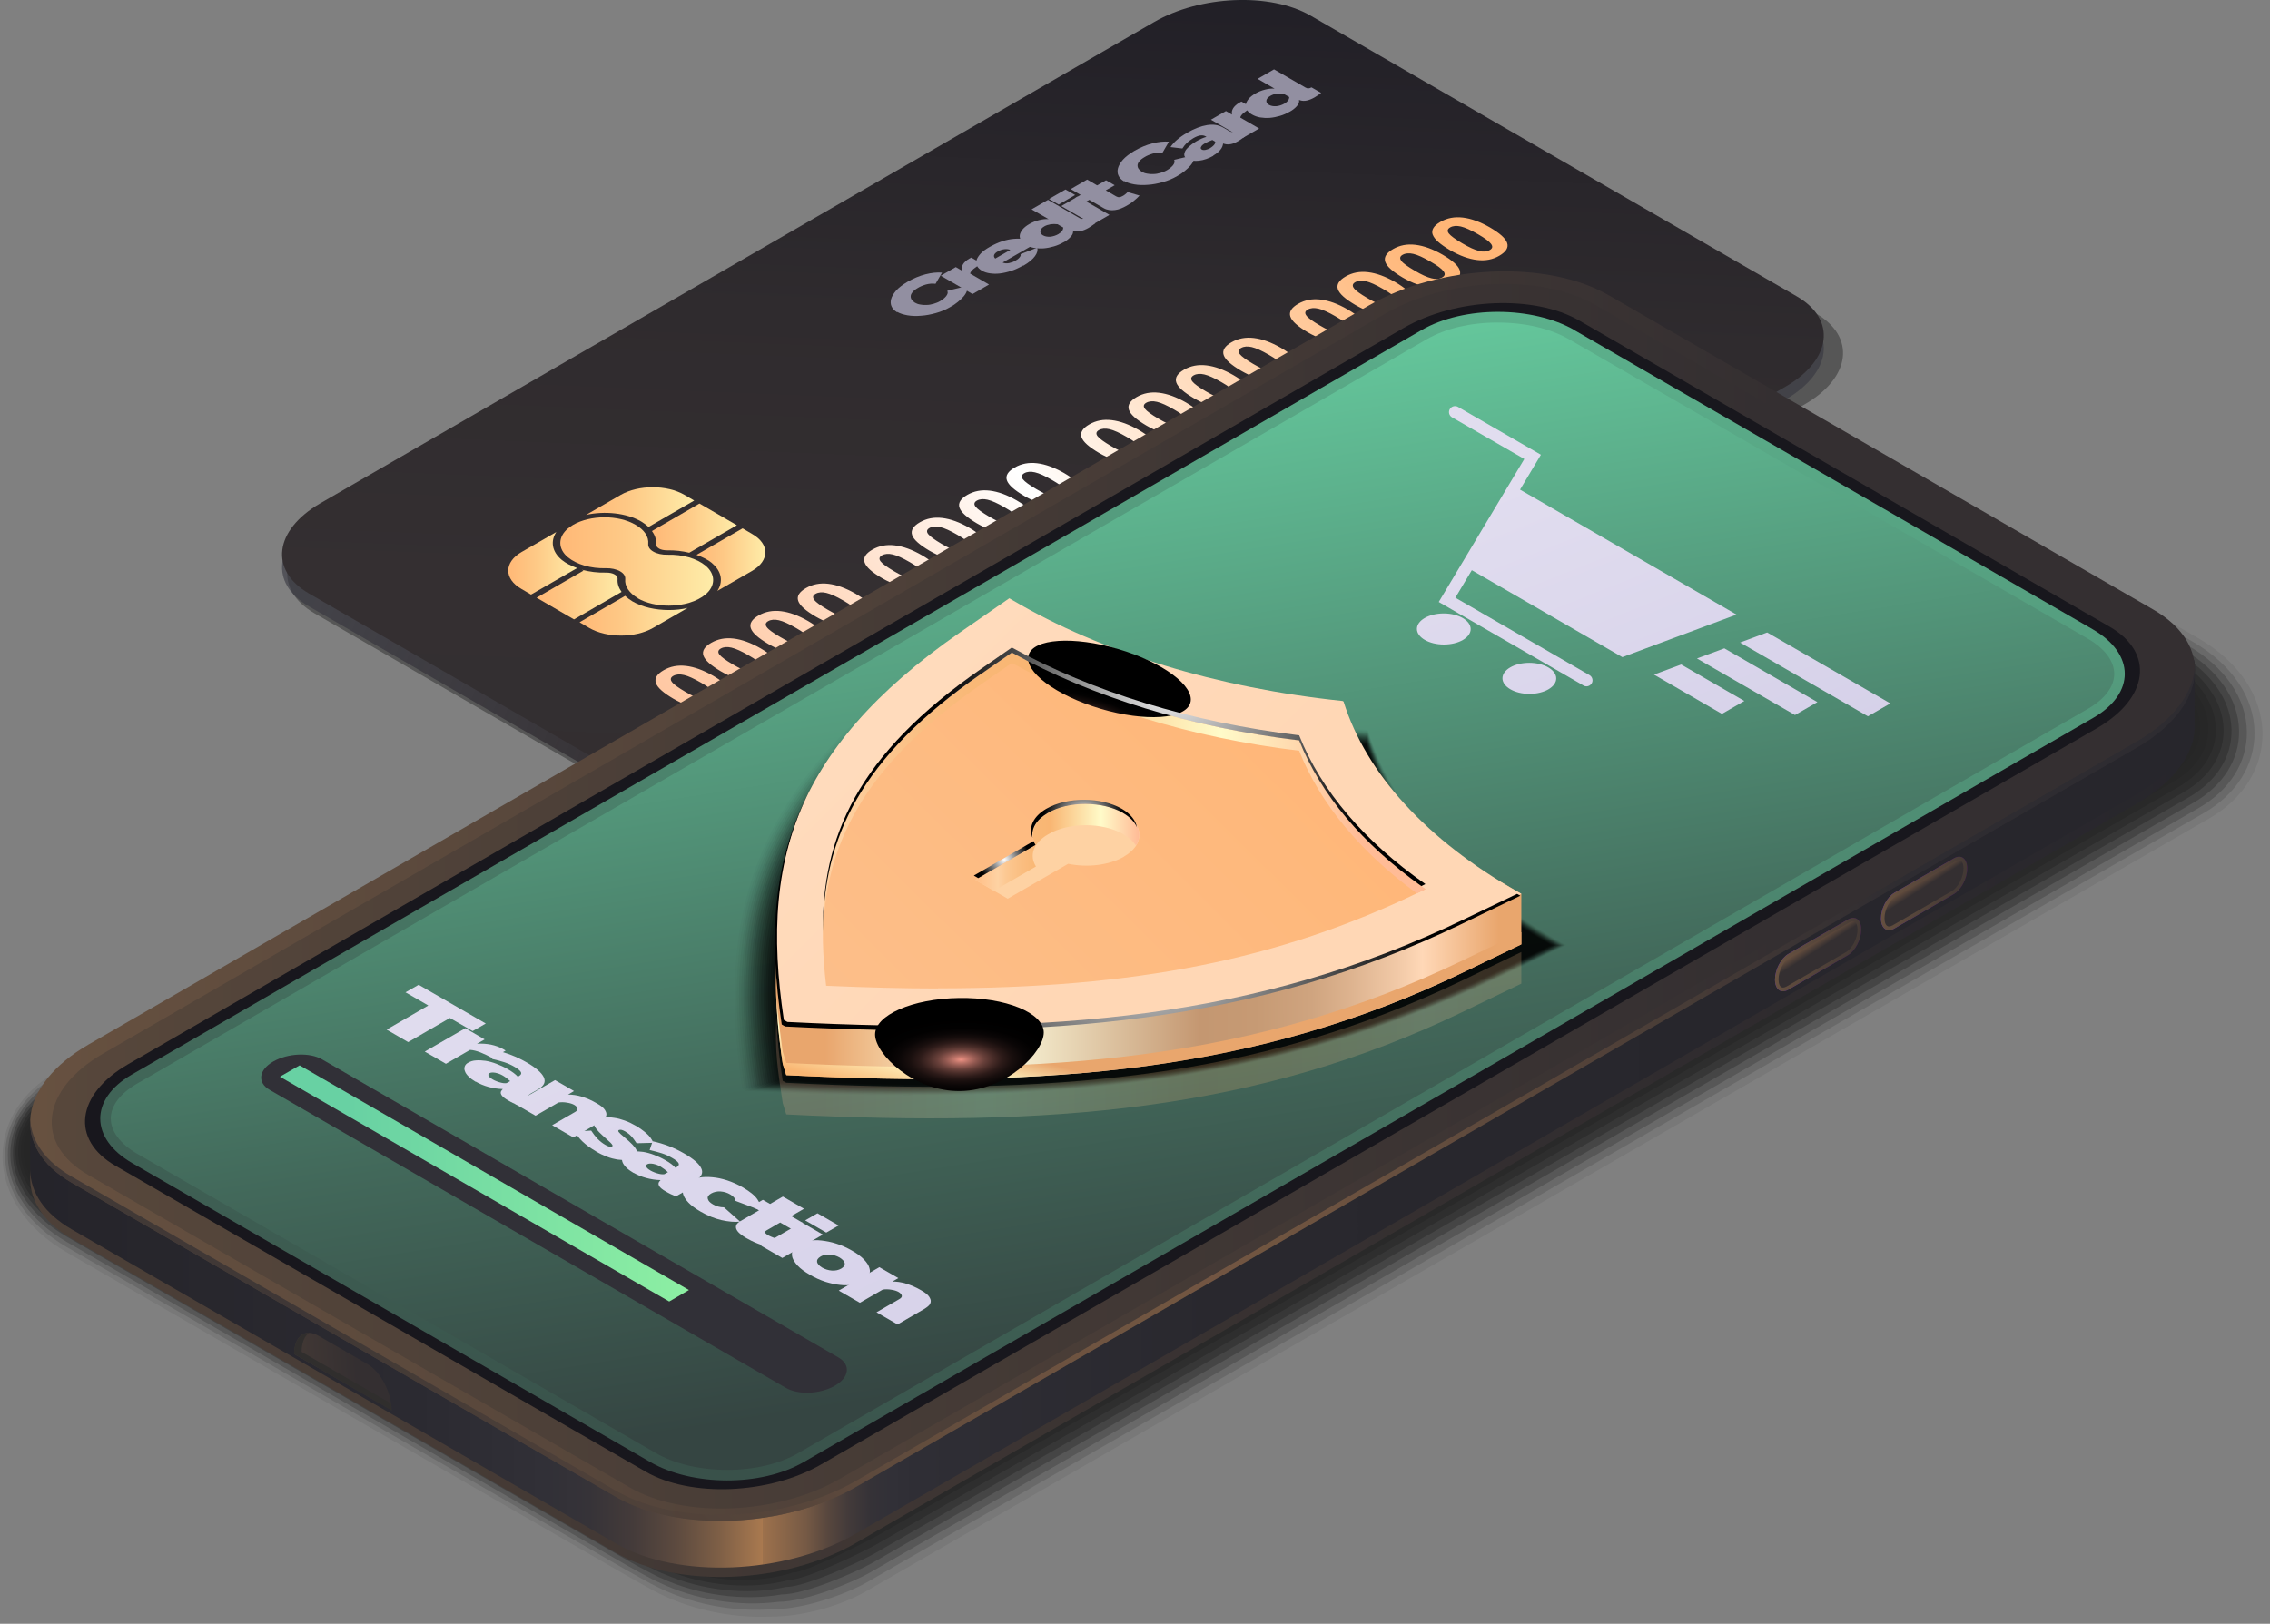 <?xml version="1.0" encoding="UTF-8"?><svg xmlns="http://www.w3.org/2000/svg" xmlns:xlink="http://www.w3.org/1999/xlink" viewBox="0 0 160 114.48"><rect x="0" y="0" width="160" height="114.48" fill="#808080" stroke="none"/><defs><style>.bm{fill:url(#bb);}.bn{opacity:.04;}.bo{fill:url(#j);}.bp{fill:url(#p);}.bq{fill:url(#ba);}.br{fill:url(#m);}.bs{fill:url(#aa);}.bt{opacity:.7;}.bu{fill:url(#al);}.bv{fill:url(#am);}.bw{fill:url(#ay);}.bw,.bx,.by,.bz,.ca,.cb{mix-blend-mode:multiply;}.cc{fill:url(#aq);}.cd{fill:url(#r);}.ce{fill:url(#h);}.cf{fill:url(#t);}.cg{opacity:.18;}.ch{fill:url(#i);}.ci{fill:url(#l);}.cj{opacity:.1;}.ck{fill:url(#bh);}.ck,.cl,.cm,.cn,.co{mix-blend-mode:color-dodge;}.cp{opacity:.45;}.cq{fill:url(#ah);}.cr{fill:url(#z);opacity:.6;}.cr,.cs{mix-blend-mode:screen;}.ct{fill:url(#at);}.cu{fill:url(#be);}.cv{fill:#928fa1;}.cw{fill:url(#af);}.cx{fill:url(#as);}.cy{fill:url(#ap);}.cz{isolation:isolate;}.da{fill:url(#s);}.db,.dc{opacity:.2;}.dd{opacity:.09;}.de{opacity:.91;}.df{fill:url(#q);}.dg{fill:url(#f);}.bx{fill:url(#bl);}.dh{opacity:0;}.di{fill:url(#g);}.dj{opacity:.36;}.by{fill:url(#bj);}.dk{opacity:.03;}.dl{fill:url(#au);}.dm{fill:url(#n);}.dn{opacity:.64;}.do{opacity:.19;}.dc{fill:url(#bc);}.dp{fill:url(#ad);}.bz{fill:url(#bf);}.dq{fill:url(#az);}.dr{fill:#18171d;}.ds{fill:url(#av);}.dt{opacity:.1;}.du{opacity:.15;}.dv{fill:url(#e);}.dw{opacity:.18;}.dx{opacity:0;}.dy{fill:url(#ai);}.dz{opacity:.16;}.ea{fill:url(#v);}.eb{fill:url(#ar);}.ec{fill:url(#aj);}.ed{fill:url(#y);}.ee{fill:url(#o);}.cl{fill:url(#bg);}.ef{opacity:.73;}.eg{opacity:.82;}.eh{opacity:.11;}.ei{fill:url(#x);}.ej{fill:#313037;}.ek{opacity:.33;}.el{opacity:.12;}.em{fill:url(#u);}.cs{fill:url(#bi);}.en{fill:url(#ae);}.eo{opacity:.06;}.ep{opacity:.08;}.eq{opacity:.17;}.er{fill:url(#ag);}.cn{fill:#302e2d;}.es{opacity:.27;}.co{fill:url(#bd);}.et{fill:url(#an);}.eu{opacity:.02;}.ca{fill:url(#bk);}.ev{fill:url(#w);}.ew{fill:url(#ao);}.ex{fill:url(#ax);}.ey{fill:url(#ab);}.ez{fill:url(#k);}.fa{opacity:.55;}.fb{opacity:.05;}.fc{opacity:.07;}.fd{opacity:.14;}.fe{fill:url(#aw);}.ff{opacity:.09;}.cb{fill:#fed2a3;}.fg{fill:url(#ac);}.fh{opacity:.13;}.fi{fill:url(#ak);}</style><radialGradient id="e" cx="69.63" cy="64.13" fx="69.63" fy="64.13" r="52.33" gradientTransform="matrix(1, 0, 0, 1, 0, 0)" gradientUnits="userSpaceOnUse"><stop offset="0" stop-color="#232228"/><stop offset=".43" stop-color="#342f31"/><stop offset="1" stop-color="#36353f" stop-opacity=".6"/></radialGradient><linearGradient id="f" x1="-2314.74" y1="447.69" x2="-2404.57" y2="379.79" gradientTransform="translate(2738.64 1090.8) rotate(30) skewX(-49.11)" gradientUnits="userSpaceOnUse"><stop offset="0" stop-color="#322e30"/><stop offset=".31" stop-color="#342f31"/><stop offset=".62" stop-color="#2f2b2e"/><stop offset=".96" stop-color="#222027"/><stop offset="1" stop-color="#201f26"/></linearGradient><linearGradient id="g" x1="-1551.42" y1="388.63" x2="-1569.4" y2="440.61" gradientTransform="translate(1842.19 573.44) rotate(30) skewX(-30)" gradientUnits="userSpaceOnUse"><stop offset=".06" stop-color="#ffb677"/><stop offset=".13" stop-color="#ffbd84"/><stop offset=".27" stop-color="#ffcfa6"/><stop offset=".46" stop-color="#ffeddd"/><stop offset=".56" stop-color="#fff"/><stop offset=".67" stop-color="#ffede1"/><stop offset=".81" stop-color="#ffd9bf"/><stop offset=".92" stop-color="#ffcdab"/><stop offset="1" stop-color="#ffc9a4"/></linearGradient><linearGradient id="h" x1="120.39" y1="39.58" x2="131.18" y2="39.58" gradientTransform="translate(-80.89)" gradientUnits="userSpaceOnUse"><stop offset=".04" stop-color="#ffba78"/><stop offset=".4" stop-color="#fec986"/><stop offset="1" stop-color="#feeca8"/></linearGradient><linearGradient id="i" x1="118.71" y1="41.92" x2="124.71" y2="41.92" xlink:href="#h"/><linearGradient id="j" x1="116.73" y1="39.72" x2="121.58" y2="39.72" xlink:href="#h"/><linearGradient id="k" x1="121.74" y1="43.42" x2="129.36" y2="43.42" xlink:href="#h"/><linearGradient id="l" x1="129.99" y1="39.45" x2="134.84" y2="39.45" xlink:href="#h"/><linearGradient id="m" x1="126.86" y1="37.24" x2="132.85" y2="37.24" xlink:href="#h"/><linearGradient id="n" x1="122.2" y1="35.75" x2="129.83" y2="35.75" xlink:href="#h"/><linearGradient id="o" x1="141.35" y1="55.34" x2="157.29" y2="66.6" gradientTransform="translate(-80.89)" gradientUnits="userSpaceOnUse"><stop offset=".02" stop-color="#f4e4ff"/><stop offset=".24" stop-color="#e8d3f5"/><stop offset=".59" stop-color="#d1b4e3"/><stop offset=".59" stop-color="#d0b3e2"/><stop offset=".83" stop-color="#c2a2d9"/><stop offset="1" stop-color="#be9cd6"/></linearGradient><linearGradient id="p" x1="142.51" y1="53.7" x2="158.45" y2="64.96" xlink:href="#o"/><linearGradient id="q" x1="143.8" y1="51.87" x2="159.74" y2="63.13" xlink:href="#o"/><linearGradient id="r" x1="144.83" y1="50.4" x2="160.78" y2="61.66" xlink:href="#o"/><linearGradient id="s" x1="146.24" y1="48.42" x2="162.18" y2="59.68" xlink:href="#o"/><linearGradient id="t" x1="147.66" y1="46.4" x2="163.6" y2="57.66" xlink:href="#o"/><linearGradient id="u" x1="149.26" y1="44.13" x2="165.2" y2="55.4" xlink:href="#o"/><linearGradient id="v" x1="150.9" y1="41.81" x2="166.84" y2="53.08" xlink:href="#o"/><linearGradient id="w" x1="6656.65" y1="67.13" x2="6809.24" y2="67.13" gradientTransform="translate(6811.36) rotate(-180) scale(1 -1)" gradientUnits="userSpaceOnUse"><stop offset="0" stop-color="#27262c"/><stop offset="1" stop-color="#4d4038"/></linearGradient><linearGradient id="x" x1="6676.71" y1="66.47" x2="6829.3" y2="66.47" gradientTransform="translate(6811.36) rotate(-180) scale(1 -1)" gradientUnits="userSpaceOnUse"><stop offset=".06" stop-color="#27262c"/><stop offset=".32" stop-color="#29282e"/><stop offset=".46" stop-color="#2f2e35"/><stop offset=".47" stop-color="#313037"/><stop offset=".48" stop-color="#353237"/><stop offset=".49" stop-color="#423a3a"/><stop offset=".5" stop-color="#58473e"/><stop offset=".51" stop-color="#765a45"/><stop offset=".53" stop-color="#9d714c"/><stop offset=".53" stop-color="#b27e51"/><stop offset=".53" stop-color="#a9794f"/><stop offset=".55" stop-color="#7e5f46"/><stop offset=".57" stop-color="#5c4a3f"/><stop offset=".59" stop-color="#443b3a"/><stop offset=".61" stop-color="#363338"/><stop offset=".63" stop-color="#313037"/><stop offset=".69" stop-color="#2b2a31"/><stop offset=".81" stop-color="#27262c"/><stop offset="1" stop-color="#201f26"/></linearGradient><linearGradient id="y" x1="6656.65" y1="63.18" x2="6809.24" y2="63.18" gradientTransform="translate(6811.36) rotate(-180) scale(1 -1)" gradientUnits="userSpaceOnUse"><stop offset=".19" stop-color="#342f31"/><stop offset="1" stop-color="#675140"/></linearGradient><radialGradient id="z" cx="78.42" cy="77.12" fx="78.42" fy="77.12" r="58" gradientTransform="matrix(1, 0, 0, 1, 0, 0)" gradientUnits="userSpaceOnUse"><stop offset="0" stop-color="#b27d51"/><stop offset="1" stop-color="#2a2a30"/></radialGradient><linearGradient id="aa" x1="6658.17" y1="63.18" x2="6807.71" y2="63.18" gradientTransform="translate(6811.36) rotate(-180) scale(1 -1)" gradientUnits="userSpaceOnUse"><stop offset=".19" stop-color="#342f31"/><stop offset="1" stop-color="#57473b"/></linearGradient><linearGradient id="ab" x1="69.2" y1="124.51" x2="89.34" y2="-9.47" gradientTransform="matrix(1, 0, 0, 1, 0, 0)" gradientUnits="userSpaceOnUse"><stop offset=".03" stop-color="#344441"/><stop offset=".3" stop-color="#416759"/><stop offset=".91" stop-color="#62c298"/><stop offset="1" stop-color="#68d1a3"/></linearGradient><linearGradient id="ac" x1="83.87" y1="97.6" x2="71.95" y2="22.39" gradientTransform="matrix(1, 0, 0, 1, 0, 0)" gradientUnits="userSpaceOnUse"><stop offset=".03" stop-color="#354542"/><stop offset=".31" stop-color="#42685a"/><stop offset=".91" stop-color="#63c399"/><stop offset="1" stop-color="#68d1a3"/></linearGradient><linearGradient id="ad" x1="8997.91" y1="-989.14" x2="9005.26" y2="-989.14" gradientTransform="translate(7436.43 -3010.08) rotate(150) scale(1 -1) skewX(49.11)" gradientUnits="userSpaceOnUse"><stop offset="0" stop-color="#3d065f"/><stop offset="1" stop-color="#5f27bd"/></linearGradient><linearGradient id="ae" x1="8997.91" y1="-989.14" x2="9005.26" y2="-989.14" gradientTransform="translate(7436.43 -3010.08) rotate(150) scale(1 -1) skewX(49.11)" gradientUnits="userSpaceOnUse"><stop offset="0" stop-color="#433935"/><stop offset="1" stop-color="#675140"/></linearGradient><linearGradient id="af" x1="9001.55" y1="-988.3" x2="9001.68" y2="-991.21" gradientTransform="translate(7436.43 -3010.08) rotate(150) scale(1 -1) skewX(49.11)" gradientUnits="userSpaceOnUse"><stop offset=".37" stop-color="#342f31"/><stop offset=".93" stop-color="#b17d51"/></linearGradient><linearGradient id="ag" x1="9006.53" y1="-989.14" x2="9013.89" y2="-989.14" xlink:href="#ad"/><linearGradient id="ah" x1="9006.53" y1="-989.14" x2="9013.89" y2="-989.14" xlink:href="#ae"/><linearGradient id="ai" x1="9010.17" y1="-988.25" x2="9010.3" y2="-991.16" xlink:href="#af"/><linearGradient id="aj" x1="6786.16" y1="96.65" x2="6798.8" y2="97.58" gradientTransform="translate(6811.36) rotate(-180) scale(1 -1)" gradientUnits="userSpaceOnUse"><stop offset="0" stop-color="#342f31"/><stop offset="1" stop-color="#5e4b3d"/></linearGradient><linearGradient id="ak" x1="64.82" y1="144.21" x2="28.18" y2="66.99" gradientTransform="matrix(1, 0, 0, 1, 0, 0)" gradientUnits="userSpaceOnUse"><stop offset=".17" stop-color="#d0cbe6"/><stop offset="1" stop-color="#e1ddef"/></linearGradient><linearGradient id="al" x1="65.83" y1="143.73" x2="29.19" y2="66.51" xlink:href="#ak"/><linearGradient id="am" x1="67.43" y1="142.97" x2="30.8" y2="65.75" xlink:href="#ak"/><linearGradient id="an" x1="69.76" y1="141.87" x2="33.12" y2="64.64" xlink:href="#ak"/><linearGradient id="ao" x1="72.06" y1="140.78" x2="35.42" y2="63.55" xlink:href="#ak"/><linearGradient id="ap" x1="74.02" y1="139.84" x2="37.39" y2="62.62" xlink:href="#ak"/><linearGradient id="aq" x1="76.52" y1="138.66" x2="39.88" y2="61.44" xlink:href="#ak"/><linearGradient id="ar" x1="78.78" y1="137.59" x2="42.14" y2="60.37" xlink:href="#ak"/><linearGradient id="as" x1="80.05" y1="136.99" x2="43.41" y2="59.76" xlink:href="#ak"/><linearGradient id="at" x1="81.09" y1="136.49" x2="44.45" y2="59.27" xlink:href="#ak"/><linearGradient id="au" x1="83.31" y1="135.44" x2="46.67" y2="58.22" xlink:href="#ak"/><linearGradient id="av" x1="127.36" y1="74.34" x2="110.77" y2="32.39" xlink:href="#ak"/><linearGradient id="aw" x1="19.73" y1="83.43" x2="48.56" y2="83.43" gradientTransform="matrix(1, 0, 0, 1, 0, 0)" gradientUnits="userSpaceOnUse"><stop offset=".17" stop-color="#68d1a3"/><stop offset="1" stop-color="#8defa3"/></linearGradient><linearGradient id="ax" x1="9907.76" y1="60.24" x2="9858.81" y2="60.24" gradientTransform="translate(9965.96) rotate(-180) scale(1 -1)" gradientUnits="userSpaceOnUse"><stop offset="0" stop-color="#e9a66d"/><stop offset=".23" stop-color="#ffffe2"/><stop offset=".54" stop-color="#c49771"/><stop offset=".62" stop-color="#c69a74"/><stop offset=".7" stop-color="#cfa47f"/><stop offset=".76" stop-color="#deb490"/><stop offset=".83" stop-color="#f3cba9"/><stop offset=".86" stop-color="#ffd8b7"/><stop offset=".97" stop-color="#e9a66d"/></linearGradient><linearGradient id="ay" x1="-2970.57" y1="76.22" x2="-2972.8" y2="84.99" gradientTransform="translate(3049.35)" gradientUnits="userSpaceOnUse"><stop offset="0" stop-color="#e9a66d"/><stop offset=".23" stop-color="#fffbc9"/><stop offset=".54" stop-color="#f9b673"/><stop offset=".64" stop-color="#f9b876"/><stop offset=".72" stop-color="#fabe81"/><stop offset=".81" stop-color="#fcc892"/><stop offset=".86" stop-color="#fed2a3"/><stop offset=".97" stop-color="#ffc28c"/></linearGradient><linearGradient id="az" x1="9935.68" y1="15.84" x2="9885.78" y2="66.05" gradientTransform="translate(9965.96) rotate(-180) scale(1 -1)" gradientUnits="userSpaceOnUse"><stop offset=".04" stop-color="#ffe3c9"/><stop offset=".81" stop-color="#ffd9b9"/><stop offset="1" stop-color="#ffd7b5"/></linearGradient><linearGradient id="ba" x1="8345.12" y1="67.05" x2="8344.88" y2="67.05" gradientTransform="translate(8452.12) rotate(-180) scale(1 -1)" gradientUnits="userSpaceOnUse"><stop offset="0" stop-color="#ffbb96"/><stop offset=".23" stop-color="#fffbc9"/><stop offset=".54" stop-color="#f9b673"/><stop offset=".64" stop-color="#f9b876"/><stop offset=".72" stop-color="#fabe81"/><stop offset=".81" stop-color="#fcc892"/><stop offset=".86" stop-color="#fed2a3"/><stop offset=".97" stop-color="#ffc28c"/></linearGradient><linearGradient id="bb" x1="8393.92" y1="72.98" x2="8344.96" y2="72.98" xlink:href="#ba"/><linearGradient id="bc" x1="9858.84" y1="70.38" x2="9858.82" y2="70.46" gradientTransform="translate(9965.96) rotate(-180) scale(1 -1)" gradientUnits="userSpaceOnUse"><stop offset="0" stop-color="#fee2a6"/><stop offset=".47" stop-color="#f8b996"/><stop offset=".63" stop-color="#f7aa90"/><stop offset=".63" stop-color="#f6a98f"/><stop offset=".69" stop-color="#f59d8a"/><stop offset=".77" stop-color="#f49687"/><stop offset="1" stop-color="#f49587"/></linearGradient><radialGradient id="bd" cx="9885.08" cy="64.24" fx="9885.08" fy="64.24" r="19.51" gradientTransform="translate(9965.96) rotate(-180) scale(1 -1)" gradientUnits="userSpaceOnUse"><stop offset="0" stop-color="#fff"/><stop offset="1" stop-color="#000"/></radialGradient><linearGradient id="be" x1="-2957.39" y1="47.43" x2="-3000.21" y2="90.52" gradientTransform="translate(3049.35)" gradientUnits="userSpaceOnUse"><stop offset="0" stop-color="#ffb677"/><stop offset="1" stop-color="#fbc393"/></linearGradient><linearGradient id="bf" x1="9870.09" y1="56.1" x2="9912.56" y2="56.1" gradientTransform="translate(9965.96) rotate(-180) scale(1 -1)" xlink:href="#ba"/><radialGradient id="bg" cx="10535.1" cy="-1127.11" fx="10535.1" fy="-1127.11" r="6.93" gradientTransform="translate(10608.56 395.41) rotate(179.17) scale(1 -.42)" gradientUnits="userSpaceOnUse"><stop offset="0" stop-color="#f49587"/><stop offset="0" stop-color="#ed9183"/><stop offset=".08" stop-color="#bc7368"/><stop offset=".16" stop-color="#8f574f"/><stop offset=".24" stop-color="#68403a"/><stop offset=".33" stop-color="#482c28"/><stop offset=".42" stop-color="#2d1b19"/><stop offset=".52" stop-color="#190f0e"/><stop offset=".64" stop-color="#0a0606"/><stop offset=".77" stop-color="#020101"/><stop offset="1" stop-color="#000"/></radialGradient><radialGradient id="bh" cx="11480.71" cy="2822.68" fx="11480.71" fy="2822.68" r="5.95" gradientTransform="translate(11382.89 2302.53) rotate(-163.54) scale(1 -.37)" gradientUnits="userSpaceOnUse"><stop offset="0" stop-color="#f49587"/><stop offset=".12" stop-color="#bc7368"/><stop offset=".24" stop-color="#8b544c"/><stop offset=".36" stop-color="#603a35"/><stop offset=".48" stop-color="#3d2522"/><stop offset=".61" stop-color="#221513"/><stop offset=".74" stop-color="#0f0908"/><stop offset=".86" stop-color="#030202"/><stop offset="1" stop-color="#000"/></radialGradient><radialGradient id="bi" cx="-2966.69" cy="47.82" fx="-2966.69" fy="47.82" r="16.63" gradientTransform="translate(3049.35)" gradientUnits="userSpaceOnUse"><stop offset="0" stop-color="#fff"/><stop offset=".25" stop-color="#b9b9b9"/><stop offset=".62" stop-color="#565656"/><stop offset=".88" stop-color="#181818"/><stop offset="1" stop-color="#000"/></radialGradient><linearGradient id="bj" x1="8371.81" y1="59.73" x2="8383.36" y2="59.73" xlink:href="#ba"/><radialGradient id="bk" cx="8381.3" cy="60.61" fx="8381.3" fy="60.61" r="1.79" gradientTransform="translate(8452.12) rotate(-180) scale(1 -1)" xlink:href="#bd"/><radialGradient id="bl" cx="8375.7" cy="57.71" fx="8375.7" fy="57.71" r="2.81" gradientTransform="translate(8452.12) rotate(-180) scale(1 -1)" xlink:href="#bd"/></defs><g class="cz"><g id="b"><g id="c"><g id="d"><g><path class="ek" d="M56.75,63.21L22.17,43.24c-2.85-1.65-2.5-4.53,.8-6.43L82.27,2.58c3.29-1.9,8.28-2.11,11.13-.46l34.58,19.97c2.85,1.65,2.5,4.53-.8,6.43l-59.3,34.24c-3.29,1.9-8.28,2.11-11.13,.46Z"/><path class="dv" d="M56.06,62.55L21.79,42.76c-2.83-1.63-2.47-4.48,.79-6.37L81.34,2.47c3.26-1.89,8.2-2.09,11.03-.46l34.27,19.79c2.83,1.63,2.47,4.48-.79,6.37l-58.76,33.92c-3.26,1.89-8.2,2.09-11.03,.46Z"/><path class="dg" d="M56.06,61.64L21.79,41.85c-2.83-1.63-2.47-4.48,.79-6.37L81.34,1.56c3.26-1.89,8.2-2.09,11.03-.46l34.27,19.79c2.83,1.63,2.47,4.48-.79,6.37l-58.76,33.92c-3.26,1.88-8.2,2.09-11.03,.46Z"/><path class="di" d="M54.83,46.81c-.11-.33-.52-.69-1.22-1.1-.68-.39-1.31-.62-1.9-.69-.59-.07-1.11,.03-1.58,.3-.47,.27-.66,.57-.55,.9,.11,.33,.52,.69,1.23,1.11,.68,.39,1.31,.62,1.9,.69s1.11-.03,1.57-.3c.48-.28,.66-.58,.55-.9Zm-1.99,.57c-.3-.07-.7-.25-1.19-.54-.49-.29-.81-.52-.94-.69s-.1-.32,.1-.43c.2-.11,.45-.13,.75-.06,.3,.07,.7,.25,1.2,.54,.49,.28,.8,.51,.93,.69,.13,.18,.1,.32-.1,.43-.2,.12-.45,.14-.75,.06Zm8.67-4.43c-.11-.33-.52-.69-1.22-1.1-.68-.39-1.31-.62-1.9-.69-.59-.07-1.11,.03-1.58,.3-.47,.27-.66,.57-.55,.9,.11,.33,.52,.69,1.23,1.11,.68,.39,1.31,.62,1.9,.69,.58,.07,1.11-.03,1.57-.3,.48-.28,.66-.58,.55-.9Zm-1.99,.57c-.3-.07-.7-.25-1.19-.54-.49-.29-.81-.51-.94-.69-.13-.17-.1-.32,.1-.43,.2-.11,.45-.13,.75-.06,.3,.07,.7,.25,1.2,.54,.49,.28,.8,.51,.93,.69,.13,.18,.1,.32-.1,.43-.2,.12-.45,.14-.75,.06Zm-1.35,1.36c-.11-.33-.52-.69-1.22-1.1-.68-.39-1.31-.62-1.9-.69-.59-.07-1.11,.03-1.58,.3-.47,.27-.66,.57-.55,.9,.11,.33,.52,.69,1.23,1.11,.68,.39,1.31,.62,1.9,.69,.58,.07,1.11-.03,1.57-.3,.48-.28,.66-.58,.55-.9Zm-1.99,.57c-.3-.07-.7-.25-1.19-.54-.49-.29-.81-.51-.94-.69-.13-.17-.1-.32,.1-.43,.2-.11,.45-.13,.75-.06,.3,.07,.7,.25,1.2,.54,.49,.28,.8,.51,.93,.69s.1,.32-.1,.43c-.2,.12-.45,.14-.75,.06Zm-4.7,3.29c-.11-.33-.52-.69-1.22-1.1-.68-.39-1.31-.62-1.9-.69-.59-.07-1.11,.03-1.58,.3-.47,.27-.66,.57-.55,.9,.11,.33,.52,.69,1.23,1.11,.68,.39,1.31,.62,1.9,.69,.58,.07,1.11-.03,1.57-.3,.48-.28,.66-.58,.55-.9Zm-1.99,.57c-.3-.07-.7-.25-1.19-.54s-.81-.51-.94-.69c-.13-.17-.1-.32,.1-.43,.2-.11,.45-.13,.75-.06,.3,.07,.7,.25,1.2,.54,.49,.28,.8,.51,.93,.69,.13,.18,.1,.32-.1,.43-.2,.12-.45,.14-.75,.06Zm20.05-11c-.11-.33-.52-.69-1.22-1.1-.68-.39-1.31-.62-1.9-.69-.59-.07-1.11,.03-1.58,.3-.47,.27-.66,.57-.55,.9,.11,.33,.52,.69,1.23,1.11,.68,.39,1.31,.62,1.9,.69,.58,.07,1.11-.03,1.57-.3,.48-.28,.66-.58,.55-.9Zm-1.99,.57c-.3-.07-.7-.25-1.19-.54-.49-.29-.81-.52-.94-.69s-.1-.32,.1-.43c.2-.11,.45-.13,.75-.06s.7,.25,1.2,.54c.49,.28,.8,.51,.93,.69,.13,.18,.1,.32-.1,.43-.2,.12-.45,.14-.75,.06Zm8.67-4.43c-.11-.33-.52-.69-1.22-1.1-.68-.39-1.31-.62-1.9-.69-.59-.07-1.11,.03-1.58,.3-.47,.27-.66,.57-.55,.9s.52,.69,1.23,1.11c.68,.39,1.31,.62,1.9,.69,.58,.07,1.11-.03,1.57-.3,.48-.28,.66-.58,.55-.9Zm-1.99,.57c-.3-.07-.7-.25-1.19-.54s-.81-.52-.94-.69c-.13-.17-.1-.32,.1-.43,.2-.11,.45-.13,.75-.06,.3,.07,.7,.25,1.2,.54,.49,.28,.8,.51,.93,.69,.13,.18,.1,.32-.1,.43-.2,.12-.45,.14-.75,.06Zm-1.35,1.36c-.11-.33-.52-.69-1.22-1.1-.68-.39-1.31-.62-1.9-.69-.59-.07-1.11,.03-1.58,.3-.47,.27-.66,.57-.55,.9,.11,.33,.52,.69,1.23,1.11,.68,.39,1.31,.62,1.9,.69s1.11-.03,1.57-.3c.48-.28,.66-.58,.55-.9Zm-1.99,.57c-.3-.07-.7-.25-1.19-.54-.49-.29-.81-.52-.94-.69-.13-.17-.1-.32,.1-.43,.2-.11,.45-.13,.75-.06s.7,.25,1.2,.54c.49,.28,.8,.51,.93,.69,.13,.18,.1,.32-.1,.43-.2,.12-.45,.14-.75,.06Zm-4.7,3.29c-.11-.33-.52-.69-1.22-1.1-.68-.39-1.31-.62-1.9-.69-.59-.07-1.11,.03-1.58,.3-.47,.27-.66,.57-.55,.9,.11,.33,.52,.7,1.23,1.11,.68,.39,1.31,.62,1.9,.69s1.11-.03,1.57-.3c.48-.28,.66-.58,.55-.9Zm-1.99,.57c-.3-.07-.7-.25-1.19-.54-.49-.29-.81-.52-.94-.69-.13-.17-.1-.32,.1-.43,.2-.11,.45-.13,.75-.06,.3,.07,.7,.25,1.2,.54,.49,.28,.8,.51,.93,.69s.1,.32-.1,.43c-.2,.12-.45,.14-.75,.06Zm17.28-9.4c-.11-.33-.52-.69-1.22-1.1-.68-.39-1.31-.62-1.9-.69-.59-.07-1.11,.03-1.58,.3-.47,.27-.66,.57-.55,.9,.11,.33,.52,.69,1.23,1.11,.68,.39,1.31,.62,1.9,.69,.58,.07,1.11-.03,1.57-.3,.48-.28,.66-.58,.55-.9Zm-1.99,.57c-.3-.07-.7-.25-1.19-.54-.49-.29-.81-.52-.94-.69-.13-.17-.1-.32,.1-.43,.2-.11,.45-.13,.75-.06s.7,.25,1.2,.54c.49,.28,.8,.51,.93,.69,.13,.18,.1,.32-.1,.43-.2,.12-.45,.14-.75,.06Zm8.67-4.43c-.11-.33-.52-.69-1.22-1.1-.68-.39-1.31-.62-1.9-.69-.59-.07-1.11,.03-1.58,.3-.47,.27-.66,.57-.55,.9,.11,.33,.52,.69,1.23,1.11,.68,.39,1.31,.62,1.9,.69,.58,.07,1.11-.03,1.57-.3,.48-.28,.66-.58,.55-.9Zm-1.99,.57c-.3-.07-.7-.25-1.19-.54-.49-.29-.81-.52-.94-.69-.13-.17-.1-.32,.1-.43,.2-.11,.45-.13,.75-.06,.3,.07,.7,.25,1.2,.54,.49,.28,.8,.51,.93,.69,.13,.18,.1,.32-.1,.43-.2,.12-.45,.14-.75,.06Zm-1.35,1.36c-.11-.33-.52-.69-1.22-1.1-.68-.39-1.31-.62-1.9-.69-.59-.07-1.11,.03-1.58,.3-.47,.27-.66,.57-.55,.9,.11,.33,.52,.69,1.23,1.11,.68,.39,1.31,.62,1.9,.69,.58,.07,1.11-.03,1.57-.3,.48-.28,.66-.58,.55-.9Zm-1.99,.57c-.3-.07-.7-.25-1.19-.54-.49-.29-.81-.52-.94-.69s-.1-.32,.1-.43c.2-.11,.45-.13,.75-.06,.3,.07,.7,.25,1.2,.54,.49,.28,.8,.51,.93,.69,.13,.18,.1,.32-.1,.43-.2,.12-.45,.14-.75,.06Zm8.67-4.43c-.11-.33-.52-.69-1.22-1.1-.68-.39-1.31-.62-1.9-.69-.59-.07-1.11,.03-1.58,.3-.47,.27-.66,.57-.55,.9,.11,.33,.52,.69,1.23,1.11,.68,.39,1.31,.62,1.9,.69,.58,.07,1.11-.03,1.57-.3,.48-.28,.66-.58,.55-.9Zm-1.99,.57c-.3-.07-.7-.25-1.19-.54-.49-.29-.81-.52-.94-.69-.13-.17-.1-.32,.1-.43,.2-.11,.45-.13,.75-.06,.3,.07,.7,.25,1.2,.54,.49,.28,.8,.51,.93,.69,.13,.18,.1,.32-.1,.43-.2,.12-.45,.14-.75,.06Zm11.47-9.66c.11,.33,.52,.69,1.23,1.11,.68,.39,1.31,.62,1.9,.69s1.11-.03,1.57-.3c.48-.28,.66-.58,.55-.9-.11-.33-.52-.69-1.22-1.1-.68-.39-1.31-.62-1.9-.69-.59-.07-1.11,.03-1.58,.3-.47,.27-.66,.57-.55,.9Zm1.99-.56c.3,.07,.7,.25,1.2,.54,.49,.28,.8,.51,.93,.69,.13,.18,.1,.32-.1,.43-.2,.12-.45,.14-.75,.06-.3-.07-.7-.25-1.19-.54-.49-.29-.81-.52-.94-.69-.13-.17-.1-.32,.1-.43,.2-.11,.45-.13,.75-.06Zm-3.42,5.01c-.11-.33-.52-.69-1.22-1.1-.68-.39-1.31-.62-1.9-.69-.59-.07-1.11,.03-1.58,.3-.47,.27-.66,.57-.55,.9,.11,.33,.52,.69,1.23,1.11,.68,.39,1.31,.62,1.9,.69s1.11-.03,1.57-.3c.48-.28,.66-.58,.55-.9Zm-1.99,.57c-.3-.07-.7-.25-1.19-.54s-.81-.51-.94-.69c-.13-.17-.1-.32,.1-.43,.2-.11,.45-.13,.75-.06,.3,.07,.7,.25,1.2,.54,.49,.28,.8,.51,.93,.69,.13,.18,.1,.32-.1,.43-.2,.12-.45,.14-.75,.06Zm5.33-2.5c-.11-.33-.52-.69-1.22-1.1-.68-.39-1.31-.62-1.9-.69-.59-.07-1.11,.03-1.58,.3-.47,.27-.66,.57-.55,.9s.52,.69,1.23,1.11c.68,.39,1.31,.62,1.9,.69s1.11-.03,1.57-.3c.48-.27,.66-.58,.55-.9Zm-1.99,.57c-.3-.07-.7-.25-1.19-.54-.49-.29-.81-.51-.94-.69s-.1-.32,.1-.43c.2-.11,.45-.13,.75-.06,.3,.07,.7,.25,1.2,.54,.49,.28,.8,.51,.93,.69,.13,.18,.1,.32-.1,.43-.2,.12-.45,.14-.75,.06Zm-4.7,3.29c-.11-.33-.52-.69-1.22-1.1-.68-.39-1.31-.62-1.9-.69-.59-.07-1.11,.03-1.58,.3-.47,.27-.66,.57-.55,.9,.11,.33,.52,.69,1.23,1.11,.68,.39,1.31,.62,1.9,.69s1.11-.03,1.57-.3c.48-.28,.66-.58,.55-.9Zm-1.99,.57c-.3-.07-.7-.25-1.19-.54-.49-.29-.81-.51-.94-.69-.13-.17-.1-.32,.1-.43,.2-.11,.45-.13,.75-.06,.3,.07,.7,.25,1.2,.54,.49,.28,.8,.51,.93,.69,.13,.18,.1,.32-.1,.43-.2,.12-.45,.14-.75,.06Z"/><g><path class="ce" d="M44.96,42.17c-.61-.35-.94-.84-.89-1.34,.02-.21-.11-.41-.36-.55-.26-.15-.62-.23-1-.22-1.06,.03-2.06-.26-2.68-.77-.72-.6-.71-1.43,0-2.03,.11-.09,.24-.18,.37-.26,1.22-.7,3.19-.71,4.4,0,.61,.35,.94,.84,.89,1.34-.02,.21,.11,.41,.36,.55,.26,.15,.62,.23,1,.22,1.06-.03,2.06,.26,2.68,.77,.72,.6,.71,1.43,0,2.03-.6,.5-1.56,.79-2.58,.79-.83,0-1.61-.18-2.2-.52Z"/><path class="ch" d="M37.82,42.14l3.31-1.91-.11-.06c.52,.14,1.11,.22,1.71,.2,.23,0,.44,.04,.59,.13,.15,.08,.22,.2,.21,.32-.03,.32,.08,.63,.28,.91l-3.35,1.94-2.64-1.53Z"/><path class="bo" d="M39.59,39.47c.29,.24,.68,.43,1.09,.58l-3.25,1.87-.68-.4c-1.24-.71-1.23-1.88,.01-2.6l2.45-1.41c-.42,.64-.31,1.38,.37,1.95Z"/><path class="ez" d="M44.07,42.02c.14,.13,.31,.26,.51,.38,.69,.4,1.6,.61,2.58,.61,.46,0,.9-.05,1.31-.15l-2.44,1.41c-1.25,.72-3.26,.72-4.5,0l-.68-.4,3.23-1.87Z"/><path class="ci" d="M50.19,39.7c-.29-.24-.68-.43-1.1-.58l3.25-1.87,.68,.4c1.24,.71,1.23,1.88-.01,2.6l-2.45,1.41c.43-.64,.31-1.38-.37-1.95Z"/><path class="br" d="M46.45,38.67c-.15-.08-.22-.2-.21-.32,.03-.32-.08-.63-.29-.91l3.35-1.94,2.64,1.53-3.36,1.94c-.48-.12-1-.18-1.55-.17-.23,0-.44-.04-.59-.13Z"/><path class="dm" d="M45.71,37.15c-.14-.13-.31-.26-.51-.38-1.05-.61-2.58-.76-3.89-.47l2.44-1.41c1.25-.72,3.26-.72,4.5,0l.68,.4-3.23,1.87Z"/></g><g><path class="ee" d="M60.93,56.34l1.37,.2-.34-.8,.85-.49,.34,1.33,.66,.38-.78,.45-.66-.38-2.29-.2,.85-.49Z"/><path class="bp" d="M65.25,56.17c-.19,.11-.38,.19-.56,.25-.19,.06-.36,.1-.53,.11-.17,.02-.32,.01-.46-.01-.14-.02-.26-.07-.36-.12-.1-.06-.17-.13-.21-.21-.04-.08-.05-.17-.02-.27,.03-.1,.09-.2,.19-.31,.1-.11,.25-.21,.44-.32,.19-.11,.37-.19,.56-.25,.19-.06,.36-.1,.53-.11,.17-.02,.32-.01,.46,.01,.14,.02,.26,.07,.36,.12,.1,.06,.17,.13,.21,.21,.04,.08,.05,.17,.02,.27-.03,.1-.09,.2-.2,.31-.1,.11-.25,.22-.43,.32Zm-1.13-.22c.1,.06,.21,.08,.34,.07,.13,0,.24-.04,.35-.11,.11-.06,.17-.13,.19-.2,.01-.07-.03-.14-.13-.19-.1-.06-.21-.08-.34-.07-.13,0-.24,.04-.35,.11-.11,.06-.17,.13-.18,.2-.01,.07,.03,.14,.13,.19Z"/><path class="df" d="M66.91,55.21c-.21,.12-.42,.19-.63,.2-.2,.01-.39-.03-.56-.13l-.97-.56,.76-.44,.85,.49c.06,.04,.14,.05,.21,.05,.08,0,.15-.03,.22-.07,.06-.03,.11-.07,.15-.12,.04-.05,.06-.11,.06-.18l-.9-.52,.76-.44,.88,.51s.1,.04,.14,.04,.09-.02,.15-.04l.45,.26c-.11,.09-.21,.15-.29,.2-.26,.15-.48,.2-.65,.14l-.07-.02c0,.11-.06,.22-.16,.32-.1,.1-.23,.2-.41,.31Z"/><path class="cd" d="M68.82,52.9c-.15,.08-.27,.17-.37,.25-.1,.08-.15,.16-.16,.22l.87,.5-.76,.44-1.47-.85,.7-.4,.28,.16c-.02-.1,0-.2,.05-.29s.15-.18,.28-.25c.05-.03,.08-.05,.1-.05l.48,.28Z"/><path class="da" d="M69.95,52.3l.97,.56-.78,.45-1.98-1.14,.61-.35,2.15-.08-1.01-.58,.78-.45,1.98,1.14-.62,.36-2.11,.09Z"/><path class="cf" d="M73.33,51.5c-.1,.06-.21,.11-.33,.15-.11,.04-.23,.06-.33,.08-.11,.01-.21,.01-.3,0-.1-.01-.18-.04-.24-.08-.07-.04-.12-.1-.14-.16-.02-.06,0-.13,.03-.2,.04-.07,.1-.15,.18-.22,.09-.08,.2-.16,.33-.23,.17-.1,.33-.17,.48-.21l-.04-.03c-.07-.04-.15-.05-.24-.04-.09,.01-.2,.06-.33,.13-.12,.07-.22,.14-.29,.22-.07,.07-.14,.16-.2,.25l-.55-.06c.15-.23,.41-.45,.76-.66,.34-.19,.65-.31,.93-.36,.29-.04,.53,0,.74,.11l.28,.16s.1,.04,.14,.04c.04,0,.09-.02,.15-.04l.45,.26c-.05,.04-.1,.08-.15,.11-.05,.03-.1,.06-.14,.09-.14,.08-.26,.13-.36,.15-.11,.02-.2,.02-.29,0l-.07-.02c0,.1-.05,.2-.13,.3-.08,.1-.19,.18-.33,.26Zm-.15-.35s.09-.06,.12-.09,.07-.07,.09-.1c.01-.03,.02-.05,.02-.07,0-.02,0-.04-.03-.05l-.11-.06c-.06,.02-.12,.04-.18,.07-.06,.03-.11,.05-.16,.08-.09,.05-.16,.11-.19,.16-.03,.05-.02,.09,.03,.12,.04,.02,.1,.03,.17,.02,.07-.01,.15-.04,.22-.08Z"/><path class="em" d="M78.09,48.72l-.76,.44-.83-.48c-.07-.04-.15-.06-.22-.06s-.14,.02-.2,.06c-.06,.04-.11,.08-.14,.15-.03,.06-.03,.12,0,.17l.82,.48-.76,.44-.83-.48c-.07-.04-.15-.06-.22-.06-.07,0-.14,.02-.2,.06-.06,.04-.11,.08-.14,.15-.03,.06-.03,.12,0,.17l.82,.48-.76,.44-1.47-.85,.69-.4,.22,.13c0-.09,.04-.18,.13-.28,.09-.1,.22-.2,.4-.3,.09-.05,.17-.09,.25-.12,.08-.03,.15-.05,.22-.06,.07-.01,.14-.02,.19-.02s.11,0,.16,.02c0-.09,.03-.18,.12-.28,.08-.1,.21-.2,.38-.29,.14-.08,.27-.13,.38-.16,.12-.03,.23-.04,.32-.03,.1,0,.18,.02,.26,.05,.07,.03,.14,.06,.19,.09l.97,.56Z"/><path class="ea" d="M79.12,48.16c-.18,.11-.37,.19-.55,.25-.18,.06-.36,.1-.53,.12-.17,.02-.32,.01-.46,0-.14-.02-.26-.06-.36-.12-.11-.06-.18-.13-.23-.22-.05-.08-.05-.17-.03-.27,.03-.1,.09-.2,.19-.31,.1-.11,.25-.21,.44-.32,.19-.11,.37-.19,.56-.25,.19-.06,.36-.1,.53-.11,.17-.02,.32-.01,.46,.01,.14,.02,.26,.07,.36,.12,.03,.02,.05,.03,.08,.05,.02,.02,.05,.04,.06,.05l-1.48,.85c.09,.04,.18,.05,.29,.03,.11-.02,.21-.06,.3-.11,.08-.05,.15-.1,.2-.16s.06-.11,.04-.15l.77-.3c.03,.12,0,.25-.11,.39-.1,.15-.29,.29-.54,.44Zm-.58-.72c-.08-.03-.18-.04-.28-.03-.1,.01-.2,.05-.3,.1-.1,.06-.15,.11-.17,.17-.02,.06,0,.11,.05,.16l.7-.4Z"/></g><g class="cm"><path class="cv" d="M63.24,22.02c-.18-.11-.32-.24-.39-.4-.08-.16-.09-.34-.04-.53,.05-.19,.17-.39,.35-.6,.19-.21,.45-.41,.8-.62,.42-.24,.84-.42,1.27-.53,.43-.11,.82-.15,1.17-.12l-.46,.79c-.11-.02-.23-.02-.34-.01-.12,.01-.23,.03-.34,.06-.11,.03-.21,.07-.31,.11-.1,.04-.19,.09-.27,.14-.17,.1-.3,.2-.37,.3-.08,.1-.12,.19-.12,.28,0,.09,.02,.17,.08,.25s.13,.14,.22,.2c.1,.06,.23,.11,.37,.13,.14,.03,.29,.04,.45,.03,.16,0,.32-.03,.49-.08,.17-.05,.33-.11,.48-.2,.08-.05,.16-.1,.23-.16,.07-.06,.13-.12,.18-.18,.05-.06,.08-.13,.1-.19,.02-.06,0-.13-.02-.19l1.38-.33c.05,.1,.05,.22,0,.34-.04,.13-.12,.26-.23,.39-.11,.13-.25,.26-.41,.39-.16,.13-.33,.25-.52,.35-.32,.19-.66,.33-1.02,.43-.36,.1-.71,.17-1.05,.19-.34,.03-.66,.02-.95-.03-.29-.05-.54-.13-.73-.24Z"/><path class="cv" d="M69.18,18.58c-.22,.13-.41,.26-.56,.38-.15,.13-.23,.24-.24,.33l1.33,.77-1.16,.67-2.24-1.29,1.06-.61,.43,.25c-.04-.15-.01-.3,.08-.45s.23-.27,.43-.39c.08-.04,.13-.07,.15-.08l.73,.42Z"/><path class="cv" d="M72.11,18.72c-.28,.16-.56,.29-.84,.38-.28,.09-.55,.15-.8,.18-.25,.03-.49,.02-.7-.01-.21-.03-.4-.09-.55-.18-.16-.09-.28-.2-.35-.33-.07-.13-.08-.26-.04-.41,.04-.15,.14-.3,.29-.47,.15-.16,.38-.33,.67-.49,.29-.16,.57-.29,.85-.38,.28-.09,.55-.15,.81-.17,.26-.02,.49-.02,.71,.02,.21,.04,.4,.1,.55,.19,.04,.02,.08,.05,.12,.08,.04,.03,.07,.06,.1,.08l-2.26,1.3c.13,.06,.28,.07,.45,.04,.17-.04,.32-.09,.45-.17,.13-.07,.23-.15,.3-.24,.07-.09,.09-.16,.06-.22l1.18-.46c.05,.18,0,.38-.16,.6-.16,.22-.43,.45-.83,.68Zm-.89-1.1c-.13-.05-.27-.07-.43-.05-.16,.02-.31,.07-.45,.15-.15,.08-.24,.17-.27,.26-.03,.09,0,.17,.08,.25l1.06-.61Z"/><path class="cv" d="M74.98,17.07c-.22,.13-.45,.23-.69,.3-.24,.07-.48,.12-.72,.14-.24,.02-.47,0-.68-.03-.22-.04-.41-.11-.58-.21-.16-.09-.28-.2-.35-.32-.07-.12-.1-.25-.08-.38,.02-.13,.09-.26,.2-.4,.11-.13,.27-.26,.48-.38,.21-.12,.43-.21,.67-.27,.24-.06,.46-.09,.68-.07l-1.2-.69,1.16-.67,2.21,1.28c.08,.04,.15,.07,.21,.06,.06,0,.14-.02,.22-.07l.68,.39c-.17,.13-.32,.23-.45,.31-.4,.23-.73,.3-1,.22l-.11-.03c.03,.14-.02,.29-.15,.43-.12,.14-.29,.28-.5,.4Zm-.36-.58c.21-.12,.32-.27,.32-.45l-.4-.23c-.16-.02-.32-.02-.49,0-.17,.03-.32,.08-.44,.15-.09,.05-.15,.1-.2,.16-.05,.06-.07,.11-.08,.17,0,.06,0,.11,.03,.16,.03,.05,.08,.1,.15,.14,.14,.08,.31,.11,.51,.1,.2-.02,.4-.08,.59-.19Z"/><path class="cv" d="M74.62,14.42l-.68-.39,1.16-.67,.68,.39-1.16,.67Zm2.42,1.4l-2.24-1.29,1.16-.67,2.24,1.29-1.16,.67Z"/><path class="cv" d="M80.32,13.79c-.11,.12-.25,.25-.4,.37-.15,.13-.32,.24-.5,.34-.13,.08-.27,.14-.41,.2-.14,.06-.28,.09-.42,.11-.14,.02-.27,.02-.41,0-.13-.02-.26-.06-.38-.13l-1.02-.59-.4,.23-.61-.35,.4-.23-.7-.41,1.16-.67,.7,.41,.63-.36,.61,.35-.63,.36,.74,.43c.07,.04,.15,.06,.22,.05,.07,0,.15-.04,.23-.08,.06-.03,.12-.07,.18-.12,.06-.05,.12-.1,.17-.16l.85,.25Z"/><path class="cv" d="M79.23,12.79c-.18-.11-.32-.24-.39-.4-.08-.16-.09-.34-.04-.53,.05-.19,.17-.39,.35-.6,.19-.21,.45-.41,.8-.62,.42-.24,.84-.42,1.27-.53,.43-.11,.82-.15,1.17-.12l-.46,.79c-.11-.02-.23-.02-.34-.01-.12,.01-.23,.03-.34,.06-.11,.03-.21,.07-.31,.11-.1,.04-.19,.09-.27,.14-.17,.1-.3,.2-.37,.3-.08,.1-.12,.19-.12,.28,0,.09,.02,.17,.08,.25s.13,.14,.22,.2c.1,.06,.23,.11,.37,.13,.14,.03,.29,.04,.45,.03,.16,0,.32-.03,.49-.08,.17-.05,.33-.11,.48-.2,.08-.05,.16-.1,.23-.16,.07-.06,.13-.12,.18-.18,.05-.06,.08-.13,.1-.19,.02-.06,0-.13-.02-.19l1.38-.33c.05,.1,.05,.22,0,.34-.04,.13-.12,.26-.23,.39-.11,.13-.25,.26-.41,.39-.16,.13-.33,.25-.52,.35-.32,.19-.66,.33-1.02,.43-.36,.1-.71,.17-1.05,.19-.34,.03-.66,.02-.95-.03-.29-.05-.54-.13-.73-.24Z"/><path class="cv" d="M85.53,10.98c-.16,.09-.33,.17-.5,.23-.17,.06-.34,.1-.51,.12-.16,.02-.32,.02-.46,0-.15-.02-.27-.06-.37-.11-.11-.07-.18-.15-.21-.24-.02-.09,0-.2,.05-.31,.05-.11,.15-.22,.28-.34,.13-.12,.3-.24,.5-.36,.26-.15,.5-.26,.73-.32l-.07-.04c-.1-.06-.23-.08-.37-.06-.14,.02-.31,.09-.5,.2-.18,.11-.33,.22-.45,.33-.11,.11-.22,.24-.31,.39l-.84-.1c.23-.35,.62-.69,1.16-1,.51-.3,.99-.48,1.42-.55,.44-.07,.81-.01,1.13,.17l.43,.25c.08,.04,.15,.07,.21,.06,.06,0,.14-.02,.22-.07l.68,.39c-.08,.06-.16,.12-.23,.17-.08,.05-.15,.1-.21,.14-.21,.12-.39,.2-.55,.23-.16,.03-.31,.03-.44-.01l-.11-.03c-.02,.16-.08,.31-.2,.45-.12,.15-.29,.28-.5,.4Zm-.23-.54c.07-.04,.13-.09,.19-.14,.06-.05,.1-.1,.13-.15,.02-.04,.03-.07,.04-.11,0-.03-.01-.06-.04-.07l-.17-.1c-.09,.03-.18,.07-.27,.11-.09,.04-.17,.08-.24,.12-.14,.08-.24,.16-.28,.25-.05,.08-.03,.14,.04,.19,.06,.04,.15,.05,.26,.03,.11-.02,.22-.06,.33-.12Z"/><path class="cv" d="M88.22,7.58c-.22,.13-.41,.26-.56,.38-.15,.13-.23,.24-.24,.33l1.33,.77-1.16,.67-2.24-1.29,1.06-.61,.43,.25c-.04-.15-.01-.3,.08-.45,.09-.14,.23-.27,.43-.39,.08-.04,.13-.07,.15-.08l.73,.42Z"/><path class="cv" d="M90.91,7.87c-.22,.13-.45,.23-.69,.3-.24,.07-.48,.12-.72,.14-.24,.02-.47,0-.68-.03-.22-.04-.41-.11-.58-.21-.16-.09-.28-.2-.35-.32-.07-.12-.1-.25-.08-.38,.02-.13,.09-.26,.2-.4,.11-.13,.27-.26,.48-.38,.21-.12,.43-.21,.67-.27,.24-.06,.46-.09,.68-.07l-1.2-.69,1.16-.67,2.21,1.28c.08,.04,.15,.07,.21,.06,.06,0,.14-.02,.22-.07l.68,.39c-.17,.13-.32,.23-.45,.31-.4,.23-.73,.3-1,.22l-.11-.03c.03,.14-.02,.29-.15,.43-.12,.14-.29,.28-.51,.4Zm-.36-.58c.21-.12,.32-.27,.32-.45l-.4-.23c-.16-.02-.32-.02-.49,0s-.32,.08-.44,.15c-.09,.05-.15,.1-.2,.16-.05,.06-.07,.11-.08,.17,0,.06,0,.11,.03,.16,.03,.05,.08,.1,.15,.14,.14,.08,.31,.11,.51,.1,.2-.02,.4-.08,.59-.19Z"/></g></g><g><g><g class="bt"><path class="dh" d="M54.07,114.48c2.6,0,4.97-.57,6.83-1.65l95.18-54.79c2.49-1.44,3.92-3.71,3.92-6.24,0-2.77-1.72-5.36-4.72-7.09l-41.05-23.7c-2.36-1.36-5.3-2.11-8.3-2.11-2.6,0-4.97,.57-6.83,1.65L3.92,75.34c-2.49,1.44-3.92,3.71-3.92,6.24,0,2.77,1.72,5.36,4.72,7.09l41.05,23.7c2.36,1.36,5.3,2.11,8.3,2.11Z"/><path class="ff" d="M99.1,20.81L3.92,75.6c-2.39,1.38-3.75,3.55-3.74,5.95,.01,2.63,1.66,5.09,4.54,6.75l39.23,22.65c.06,.04,1.96,1.12,2.04,1.15,2.42,1.32,5.42,1.99,8.35,1.87,2.37,0,5.04-.82,6.73-1.8l94.66-54.48c2.39-1.38,3.75-3.55,3.74-5.95-.01-2.63-1.66-5.09-4.54-6.75l-40.81-23.56c-.84-.49-2.02-1.02-3-1.34-1.64-.53-3.42-.84-5.22-.86-2.58-.02-4.95,.52-6.8,1.59Z"/><path class="cg" d="M99.1,21.07L3.92,75.86c-2.29,1.32-3.58,3.39-3.56,5.66,.02,2.48,1.6,4.82,4.36,6.41l39.41,22.75c.13,.07,1.91,1.08,2.06,1.13,2.48,1.28,5.54,1.87,8.4,1.63,2.13,0,5.11-1.07,6.63-1.95l94.13-54.18c2.29-1.32,3.58-3.39,3.56-5.66-.02-2.48-1.6-4.82-4.36-6.41l-40.57-23.42c-.76-.44-2.09-1.06-2.96-1.36-1.62-.54-3.38-.88-5.17-.92-2.56-.05-4.93,.48-6.76,1.53Z"/><path class="es" d="M99.1,21.33L3.92,76.12c-2.19,1.27-3.4,3.22-3.37,5.37,.03,2.34,1.53,4.55,4.17,6.08l39.59,22.86c.19,.11,1.86,1.04,2.09,1.11,2.54,1.24,5.66,1.75,8.45,1.39,1.89,0,5.18-1.32,6.54-2.1l93.61-53.88c2.19-1.27,3.4-3.22,3.37-5.37-.03-2.34-1.53-4.55-4.17-6.08l-40.33-23.28c-.68-.39-2.15-1.11-2.93-1.38-1.6-.55-3.34-.93-5.12-.98-2.54-.07-4.91,.43-6.72,1.48Z"/><path class="dj" d="M99.1,21.59L3.92,76.38c-2.09,1.21-3.23,3.06-3.19,5.08,.04,2.2,1.47,4.29,3.99,5.74l39.77,22.96c.25,.15,1.82,1,2.11,1.1,2.6,1.2,5.78,1.63,8.5,1.15,1.66,0,5.25-1.57,6.44-2.25l93.09-53.58c2.09-1.21,3.23-3.06,3.19-5.08-.04-2.2-1.47-4.29-3.99-5.74l-40.08-23.14c-.59-.34-2.22-1.16-2.9-1.4-1.58-.56-3.3-.97-5.07-1.04-2.52-.1-4.89,.38-6.69,1.42Z"/><path class="cp" d="M99.1,21.85L3.92,76.64c-1.99,1.15-3.06,2.89-3.01,4.79,.05,2.05,1.41,4.02,3.81,5.4l39.96,23.07c.32,.18,1.77,.97,2.14,1.08,2.66,1.16,5.9,1.51,8.55,.91,1.42,0,5.32-1.81,6.34-2.4l92.57-53.28c1.99-1.15,3.06-2.89,3.01-4.79-.05-2.05-1.41-4.02-3.81-5.4l-39.84-23c-.51-.29-2.29-1.21-2.87-1.42-1.56-.57-3.26-1.02-5.01-1.11-2.49-.12-4.87,.34-6.65,1.36Z"/><path class="fa" d="M99.1,22.11L3.92,76.9c-1.9,1.09-2.89,2.73-2.83,4.5,.06,1.91,1.35,3.75,3.63,5.07l40.14,23.18c.38,.22,1.72,.93,2.16,1.06,2.72,1.13,6.01,1.39,8.6,.68,1.18,0,5.39-2.06,6.24-2.55l92.04-52.98c1.9-1.09,2.89-2.73,2.83-4.5-.06-1.91-1.35-3.75-3.63-5.07l-39.6-22.86c-.42-.24-2.35-1.26-2.83-1.44-1.54-.58-3.22-1.06-4.96-1.17-2.47-.15-4.86,.29-6.61,1.31Z"/><path class="dn" d="M99.09,22.37L3.92,77.16c-1.8,1.04-2.71,2.57-2.64,4.21,.07,1.76,1.28,3.48,3.44,4.73l40.32,23.28c.44,.26,1.67,.89,2.19,1.05,2.78,1.09,6.13,1.26,8.65,.44,.95,0,5.46-2.31,6.14-2.7l91.52-52.68c1.8-1.04,2.72-2.57,2.64-4.21-.07-1.76-1.28-3.48-3.44-4.73l-39.36-22.72c-.34-.19-2.42-1.31-2.8-1.46-1.52-.59-3.19-1.11-4.91-1.23-2.45-.17-4.84,.24-6.58,1.25Z"/><path class="ef" d="M99.09,22.63L3.92,77.42c-1.7,.98-2.54,2.4-2.46,3.92,.08,1.62,1.22,3.22,3.26,4.4l40.51,23.39c.51,.29,1.62,.85,2.21,1.03,2.85,1.05,6.25,1.14,8.71,.2,.71,0,5.53-2.56,6.04-2.86l91-52.38c1.7-.98,2.54-2.4,2.46-3.92-.08-1.62-1.22-3.22-3.26-4.4l-39.11-22.58c-.25-.15-2.48-1.36-2.77-1.48-1.5-.6-3.15-1.15-4.86-1.3-2.43-.2-4.82,.2-6.54,1.19Z"/><path class="eg" d="M99.09,22.89L3.91,77.68c-1.6,.92-2.37,2.24-2.28,3.63,.09,1.48,1.16,2.95,3.08,4.06l40.69,23.49c.57,.33,1.57,.81,2.24,1.01,2.91,1.01,6.37,1.02,8.76-.04,.47,0,5.61-2.81,5.94-3.01l90.48-52.08c1.6-.92,2.37-2.24,2.28-3.63-.09-1.48-1.16-2.95-3.08-4.06l-38.87-22.44c-.17-.1-2.55-1.42-2.74-1.5-1.48-.61-3.11-1.2-4.81-1.36-2.41-.22-4.8,.15-6.51,1.13Z"/><path class="de" d="M99.09,23.15L3.91,77.94c-1.5,.86-2.2,2.07-2.1,3.34,.1,1.33,1.1,2.68,2.9,3.72l40.87,23.6c.63,.37,1.52,.77,2.26,1,2.97,.97,6.49,.9,8.81-.28,.24,0,5.68-3.06,5.85-3.16l89.95-51.78c1.5-.86,2.2-2.07,2.1-3.34-.1-1.33-1.1-2.68-2.9-3.72l-38.63-22.3c-.08-.05-2.61-1.48-2.7-1.52-1.47-.62-3.07-1.24-4.76-1.42-2.39-.25-4.78,.1-6.47,1.08Z"/><path d="M56.91,108.8l95.18-54.78c2.86-1.65,2.5-4.53-.8-6.43l-41.06-23.7c-3.3-1.9-8.29-2.11-11.15-.46L3.91,78.2c-2.86,1.65-2.5,4.53,.8,6.43l41.06,23.7c3.3,1.9,8.29,2.11,11.15,.46Z"/></g><path class="ev" d="M43.43,109.49L5.05,87.33c-4.33-2.5-3.79-6.87,1.21-9.75L96.51,25.47c5-2.89,12.56-3.2,16.89-.7l38.38,22.16c4.33,2.5,3.79,6.87-1.21,9.75L60.32,108.79c-5,2.89-12.56,3.2-16.89,.7Z"/><path class="ei" d="M43.43,108.83L5.05,86.67c-1.93-1.12-2.9-2.61-2.92-4.17,0-.14,0-3.15,.01-3.29,.16-1.81,1.55-.81,4.12-2.3L96.51,24.81c5-2.89,12.56-3.2,16.89-.7l38.38,22.16c1.93,1.12,2.89-.85,2.92,.71,0,.14,0,3.73-.01,3.86-.16,1.81-1.55,3.69-4.12,5.18L60.32,108.13c-5,2.89-12.56,3.2-16.89,.7Z"/><path class="ed" d="M43.43,105.54L5.05,83.38c-4.33-2.5-3.79-6.87,1.21-9.75L96.51,21.52c5-2.89,12.56-3.2,16.89-.7l38.38,22.16c4.33,2.5,3.79,6.87-1.21,9.75L60.32,104.84c-5,2.89-12.56,3.2-16.89,.7Z"/><path class="cr" d="M5.05,82.95l38.38,22.16c4.33,2.5,11.89,2.19,16.89-.7l90.25-52.11c2.63-1.52,4.03-3.45,4.13-5.3,.11,1.98-1.29,4.09-4.13,5.73L60.32,104.84c-5,2.89-12.56,3.2-16.89,.7L5.05,83.38c-2.05-1.18-3.01-2.79-2.92-4.45,.08,1.51,1.04,2.94,2.92,4.02Z"/><path class="bs" d="M7.27,74.28L97.64,22.11c4.38-2.53,11.01-2.81,14.81-.61l38.18,22.04c3.8,2.19,3.32,6.02-1.06,8.55L59.2,104.26c-4.38,2.53-11.01,2.81-14.81,.61L6.21,82.83c-3.8-2.19-3.32-6.02,1.06-8.55Z"/><path class="dr" d="M9.03,75.03L98.94,23.12c3.67-2.12,9.22-2.35,12.39-.51l37.36,21.57c3.18,1.83,2.78,5.04-.89,7.16L57.89,103.24c-3.67,2.12-9.22,2.35-12.39,.51L8.14,82.19c-3.18-1.83-2.78-5.04,.89-7.16Z"/><path class="ey" d="M111.01,23.29c-2.99-1.73-7.83-1.74-10.81-.02L9.29,75.76c-2.98,1.72-2.96,4.51,.03,6.24l36.5,21.07c2.99,1.73,7.83,1.74,10.81,.02l90.91-52.48c2.98-1.72,2.96-4.51-.03-6.24l-36.5-21.07Z"/><path class="fg" d="M51.26,103.63c1.9,0,3.68-.42,5-1.18l90.91-52.48c1.19-.69,1.85-1.56,1.85-2.46s-.67-1.8-1.89-2.5l-36.5-21.07c-1.34-.78-3.14-1.2-5.07-1.2s-3.68,.42-5,1.18L9.66,76.4c-1.19,.69-1.85,1.56-1.85,2.46s.67,1.8,1.89,2.5l36.5,21.07c1.34,.78,3.14,1.2,5.07,1.2Z"/><path class="dp" d="M133.53,65.46l4.18-2.42c.52-.3,.95-1.11,.95-1.81h0c0-.7-.42-1.02-.95-.71l-4.18,2.42c-.52,.3-.95,1.11-.95,1.81h0c0,.7,.42,1.02,.95,.71Z"/><path class="en" d="M133.53,65.46l4.18-2.42c.52-.3,.95-1.11,.95-1.81h0c0-.7-.42-1.02-.95-.71l-4.18,2.42c-.52,.3-.95,1.11-.95,1.81h0c0,.7,.42,1.02,.95,.71Z"/><path class="cw" d="M133.15,65.32c.07,0,.16-.03,.25-.08l4.18-2.42c.45-.26,.82-.99,.82-1.59,0-.27-.08-.58-.32-.58-.07,0-.16,.03-.25,.08l-4.18,2.42c-.45,.26-.82,.99-.82,1.59,0,.27,.08,.58,.32,.58Z"/><path class="er" d="M126.06,69.77l4.18-2.42c.52-.3,.95-1.11,.95-1.81h0c0-.7-.42-1.02-.95-.71l-4.18,2.42c-.52,.3-.95,1.11-.95,1.81h0c0,.7,.42,1.02,.95,.71Z"/><path class="cq" d="M126.06,69.77l4.18-2.42c.52-.3,.95-1.11,.95-1.81h0c0-.7-.42-1.02-.95-.71l-4.18,2.42c-.52,.3-.95,1.11-.95,1.81h0c0,.7,.42,1.02,.95,.71Z"/><path class="dy" d="M125.68,69.63c.07,0,.16-.03,.25-.08l4.18-2.42c.45-.26,.82-.99,.82-1.59,0-.27-.08-.58-.32-.58-.07,0-.16,.03-.25,.08l-4.18,2.42c-.45,.26-.82,.99-.82,1.59,0,.27,.08,.58,.32,.58Z"/><path class="ec" d="M20.73,95.46l6.87,3.97h0c0-1.26-.76-2.71-1.7-3.26l-3.46-2c-.94-.54-1.7,.03-1.7,1.29h0Z"/><path class="cn" d="M21.79,93.97c-.33,.23-.53,.69-.53,1.34l6.31,3.64c.02,.16,.03,.32,.03,.48l-6.87-3.97c0-.95,.44-1.51,1.06-1.49Z"/></g><g><g><path class="fi" d="M33.31,72.69l-1.6-.92-2.94,1.7-1.52-.88,2.94-1.7-1.61-.93,.93-.53,4.73,2.73-.92,.53Z"/><path class="bu" d="M34.72,74.61c-.29-.16-.57-.3-.85-.41-.28-.11-.53-.17-.74-.18l-1.7,.98-1.49-.86,2.86-1.65,1.36,.79-.54,.31c.34-.03,.67,0,.99,.06,.32,.07,.6,.17,.85,.31,.1,.06,.16,.09,.18,.11l-.93,.54Z"/><path class="bv" d="M33.53,76.27c-.2-.12-.37-.24-.5-.37-.13-.13-.22-.25-.26-.38-.05-.12-.05-.23-.01-.34,.04-.11,.12-.2,.26-.27,.14-.08,.32-.14,.53-.15,.21-.02,.44,0,.68,.03,.24,.04,.5,.11,.76,.21,.26,.1,.53,.22,.79,.37,.33,.19,.57,.37,.72,.54l.09-.05c.13-.08,.18-.17,.13-.27s-.2-.23-.44-.37c-.24-.14-.48-.25-.73-.33-.25-.08-.54-.16-.86-.23l.21-.62c.79,.17,1.52,.46,2.22,.86,.66,.38,1.06,.73,1.21,1.05,.15,.32,.02,.6-.38,.84l-.56,.32c-.1,.06-.15,.11-.14,.15,0,.05,.05,.1,.15,.17l-.87,.5c-.14-.06-.26-.12-.38-.17-.12-.06-.22-.11-.3-.16-.27-.15-.44-.29-.51-.41-.07-.12-.06-.23,.03-.33l.07-.08c-.35-.01-.68-.06-1.01-.15-.32-.09-.62-.21-.89-.37Zm1.19-.17c.09,.05,.19,.1,.3,.14,.11,.04,.22,.08,.33,.1,.09,.02,.16,.03,.24,.03,.07,0,.12,0,.16-.03l.21-.12c-.07-.06-.15-.13-.24-.2-.09-.07-.17-.13-.26-.18-.18-.11-.36-.17-.55-.21-.18-.03-.32-.02-.41,.03-.08,.05-.1,.11-.06,.19,.04,.08,.13,.16,.27,.24Z"/><path class="et" d="M40.41,80.19l-1.49-.86,1.61-.93c.14-.08,.2-.17,.17-.26-.03-.09-.1-.17-.22-.24-.12-.07-.3-.13-.51-.16-.22-.04-.42-.04-.61-.01l-1.61,.93-1.49-.86,2.86-1.65,1.34,.77-.42,.25c.3,0,.62,.04,.97,.15,.35,.1,.7,.26,1.06,.47,.28,.16,.47,.31,.56,.45,.09,.14,.13,.26,.11,.37-.02,.11-.07,.21-.17,.29-.09,.08-.19,.16-.29,.21l-1.88,1.09Z"/><path class="ew" d="M41.99,81.16c-.36-.21-.67-.43-.93-.68-.26-.25-.44-.48-.52-.71l1.13-.06c.14,.22,.29,.41,.46,.59,.17,.17,.36,.32,.56,.43,.21,.12,.36,.15,.45,.1,.05-.03,.05-.08,0-.14-.04-.07-.16-.18-.35-.35-.23-.2-.42-.38-.56-.52-.14-.15-.24-.27-.3-.38-.06-.11-.07-.2-.05-.28,.03-.08,.1-.15,.21-.21,.15-.08,.32-.14,.53-.16,.21-.02,.43-.02,.67,.02,.24,.03,.49,.1,.74,.19,.26,.09,.51,.21,.75,.35,.3,.17,.56,.36,.78,.55,.22,.19,.39,.41,.49,.67l-1.18,.03c-.14-.21-.27-.39-.39-.51-.12-.13-.26-.23-.41-.32-.09-.05-.17-.09-.25-.11-.08-.02-.15-.01-.2,.01-.05,.03-.06,.08,0,.15,.05,.07,.17,.18,.38,.35,.24,.2,.44,.38,.58,.53,.14,.15,.24,.28,.29,.4,.05,.11,.06,.21,.02,.29-.04,.08-.11,.16-.23,.22-.15,.09-.32,.14-.51,.16-.2,.02-.41,.01-.64-.02-.23-.04-.47-.1-.73-.2-.26-.1-.52-.22-.78-.38Z"/><path class="cy" d="M44.65,82.69c-.2-.12-.37-.24-.5-.37-.13-.13-.22-.25-.27-.38-.05-.12-.05-.23,0-.34,.04-.11,.12-.2,.25-.27,.15-.08,.32-.14,.53-.15,.21-.02,.44,0,.68,.03,.24,.04,.5,.11,.76,.21,.26,.1,.53,.22,.79,.37,.34,.19,.57,.37,.72,.54l.09-.05c.13-.08,.18-.17,.13-.27-.05-.1-.2-.23-.45-.37-.24-.14-.48-.25-.73-.33-.25-.08-.54-.16-.86-.23l.21-.62c.79,.17,1.53,.46,2.22,.86,.66,.38,1.06,.73,1.21,1.05,.15,.32,.02,.6-.38,.84l-.55,.32c-.1,.06-.15,.11-.14,.15,0,.05,.05,.1,.15,.17l-.87,.5c-.14-.06-.26-.12-.38-.17-.12-.06-.22-.11-.3-.16-.27-.15-.44-.29-.5-.41-.07-.12-.06-.23,.03-.33l.07-.08c-.34-.01-.68-.06-1.01-.15s-.62-.21-.9-.37Zm1.19-.17c.09,.05,.19,.1,.3,.14,.11,.04,.22,.08,.33,.1,.09,.02,.16,.03,.24,.03,.07,0,.12,0,.16-.03l.21-.12c-.07-.06-.15-.13-.24-.2-.09-.07-.18-.13-.26-.18-.18-.11-.36-.17-.55-.21-.18-.03-.32-.02-.41,.03-.08,.05-.1,.11-.06,.19,.04,.08,.13,.16,.27,.24Z"/><path class="cc" d="M48.6,83.26c.2-.11,.43-.19,.71-.24,.28-.05,.58-.05,.91-.02,.33,.03,.67,.1,1.04,.22,.36,.12,.73,.28,1.09,.49,.5,.29,.85,.57,1.04,.85,.19,.28,.26,.53,.19,.76l-1.75-.66c0-.16-.12-.31-.36-.45-.2-.12-.43-.19-.67-.21-.25-.02-.47,.03-.67,.14-.2,.11-.28,.24-.24,.38,.03,.14,.15,.27,.36,.39,.24,.14,.5,.21,.78,.21l1.14,1.01c-.4,.04-.83,0-1.32-.11-.48-.11-.97-.31-1.47-.6-.36-.21-.65-.42-.85-.63-.2-.21-.33-.41-.38-.6-.05-.19-.04-.36,.04-.52,.08-.16,.22-.3,.42-.41Z"/><path class="eb" d="M54.17,87.95c-.27-.09-.54-.18-.82-.3-.28-.11-.53-.24-.76-.37-.17-.1-.31-.2-.43-.3-.12-.1-.21-.21-.25-.31-.05-.1-.05-.2-.01-.3,.04-.1,.14-.19,.29-.28l1.31-.76-.51-.29,.78-.45,.51,.29,.9-.52,1.49,.86-.9,.52,.81,.47-.78,.45-.81-.47-.95,.55c-.1,.05-.13,.11-.11,.16,.02,.05,.08,.11,.18,.17,.07,.04,.17,.09,.27,.13,.11,.05,.23,.09,.35,.12l-.55,.62Z"/><path class="cx" d="M53.65,87.83l2.86-1.65,1.49,.86-2.86,1.65-1.49-.86Zm3.1-1.79l.87-.5,1.49,.86-.87,.5-1.49-.86Z"/><path class="ct" d="M57.08,89.87c-.37-.21-.65-.42-.85-.63-.2-.21-.32-.41-.38-.59-.05-.19-.04-.36,.04-.52,.09-.16,.22-.3,.42-.41,.2-.11,.43-.19,.71-.24,.28-.05,.58-.06,.9-.02s.67,.1,1.03,.22c.36,.11,.73,.28,1.1,.49,.37,.21,.65,.42,.85,.63,.2,.21,.33,.41,.38,.6,.06,.19,.04,.36-.04,.52-.08,.16-.22,.3-.42,.41-.2,.11-.43,.19-.71,.24-.28,.05-.58,.06-.9,.02-.32-.03-.67-.11-1.03-.22-.36-.12-.73-.28-1.09-.49Zm.76-1.28c-.19,.11-.27,.24-.25,.38,.03,.14,.15,.27,.36,.4,.21,.12,.44,.19,.69,.21,.24,.01,.46-.03,.65-.14,.19-.11,.27-.24,.25-.38-.03-.14-.15-.27-.36-.4-.21-.12-.44-.19-.69-.21-.25-.02-.46,.03-.66,.14Z"/><path class="dl" d="M63.27,93.38l-1.49-.86,1.61-.93c.14-.08,.2-.17,.17-.26-.03-.09-.1-.17-.22-.24-.12-.07-.3-.13-.51-.16-.22-.04-.42-.04-.61-.01l-1.61,.93-1.49-.86,2.86-1.65,1.34,.77-.42,.24c.3,0,.62,.04,.97,.15,.35,.11,.7,.26,1.06,.47,.28,.16,.47,.31,.56,.45,.09,.14,.13,.26,.11,.37-.02,.11-.07,.21-.17,.29-.09,.08-.19,.15-.29,.21l-1.88,1.09Z"/></g><path class="ds" d="M101.76,43.25c-1.05,0-1.89,.49-1.89,1.09s.85,1.1,1.9,1.1c1.05,0,1.89-.49,1.89-1.09s-.85-1.1-1.9-1.1Zm6.03,3.48c-1.05,0-1.89,.49-1.89,1.09,0,.6,.85,1.1,1.9,1.1,1.05,0,1.89-.49,1.89-1.09,0-.6-.85-1.1-1.9-1.1Zm6.56-.4l8.05-3-15.26-8.81,1.47-2.46-5.84-3.37c-.2-.12-.46-.05-.58,.15-.12,.2-.05,.46,.15,.58l5.1,2.94-6.03,10.08,10.2,5.89c.07,.04,.14,.06,.21,.06,.15,0,.29-.08,.37-.21,.12-.2,.05-.46-.15-.58l-9.46-5.46,1.16-1.94,10.61,6.13Zm5.27,.1l6.9,3.98,1.58-.91-6.56-3.79-1.92,.71Zm4.94-1.84l-1.91,.71,9.01,5.2,1.58-.91-8.68-5Zm-7.98,2.97l4.79,2.77,1.58-.91-4.45-2.57-1.92,.71Z"/><path class="ej" d="M55.38,97.84l-36.37-21c-.89-.51-.78-1.41,.25-2h0c1.03-.59,2.58-.66,3.46-.14l36.37,21c.89,.51,.78,1.41-.25,2h0c-1.03,.59-2.58,.66-3.46,.14Z"/><polygon class="fe" points="19.73 75.91 21.12 75.11 48.56 90.95 47.17 91.76 19.73 75.91"/></g><g><g><g><path class="dh" d="M110.26,66.49c-7.2-4.09-12.03-9.36-13.82-15.09l-.08-.05c-9.92-1.03-19.05-3.82-26.13-7.98l-.27-.16-3.87,2.68c-13.62,9.43-15.89,18.88-14.07,30.95l.28,.16c20.89,1.05,37.27-.26,53.6-8.12l4.65-2.24-.28-.16Z"/><path class="dx" d="M110.2,66.49c-7.18-4.07-11.99-9.33-13.77-15.03l-.08-.05c-9.88-1.03-18.98-3.81-26.04-7.95l-.27-.16-3.86,2.67c-13.57,9.39-15.83,18.82-14.02,30.84l.28,.16c20.82,1.05,37.14-.26,53.41-8.1l4.63-2.23-.27-.16Z"/><path class="eu" d="M110.15,66.49c-7.15-4.06-11.95-9.29-13.72-14.98l-.08-.05c-9.85-1.02-18.92-3.79-25.94-7.92l-.27-.16-3.85,2.66c-13.52,9.36-15.77,18.75-13.97,30.72l.27,.16c20.74,1.04,37-.26,53.22-8.07l4.61-2.22-.27-.16Z"/><path class="dk" d="M110.09,66.49c-7.13-4.04-11.9-9.26-13.67-14.92l-.08-.05c-9.81-1.02-18.85-3.78-25.85-7.89l-.27-.16-3.83,2.65c-13.47,9.33-15.72,18.68-13.92,30.61l.27,.16c20.67,1.04,36.87-.26,53.02-8.04l4.6-2.21-.27-.15Z"/><path class="bn" d="M110.04,66.49c-7.1-4.03-11.86-9.23-13.62-14.87l-.08-.05c-9.77-1.02-18.78-3.76-25.76-7.86l-.27-.16-3.82,2.64c-13.42,9.29-15.66,18.61-13.87,30.5l.27,.16c20.59,1.03,36.73-.26,52.83-8.01l4.58-2.2-.27-.15Z"/><path class="fb" d="M109.98,66.49c-7.07-4.01-11.82-9.19-13.57-14.82l-.08-.04c-9.74-1.01-18.71-3.75-25.66-7.83l-.27-.16-3.8,2.63c-13.38,9.26-15.6,18.54-13.82,30.39l.27,.16c20.52,1.03,36.6-.26,52.64-7.98l4.56-2.2-.27-.15Z"/><path class="eo" d="M109.92,66.49c-7.05-4-11.77-9.16-13.52-14.76l-.08-.04c-9.7-1.01-18.64-3.74-25.57-7.81l-.26-.16-3.79,2.62c-13.33,9.23-15.55,18.48-13.77,30.28l.27,.16c20.44,1.03,36.47-.26,52.44-7.95l4.55-2.19-.27-.15Z"/><path class="fc" d="M109.87,66.49c-7.02-3.98-11.73-9.13-13.47-14.71l-.08-.04c-9.67-1.01-18.57-3.72-25.47-7.78l-.26-.15-3.78,2.61c-13.28,9.19-15.49,18.41-13.72,30.17l.27,.16c20.37,1.02,36.33-.25,52.25-7.92l4.53-2.18-.27-.15Z"/><path class="ep" d="M109.81,66.49c-7-3.97-11.69-9.09-13.42-14.65l-.08-.04c-9.63-1-18.5-3.71-25.38-7.75l-.26-.15-3.76,2.6c-13.23,9.16-15.43,18.34-13.67,30.06l.27,.15c20.29,1.02,36.2-.25,52.06-7.89l4.51-2.17-.27-.15Z"/><path class="dd" d="M109.76,66.49c-6.97-3.95-11.64-9.06-13.37-14.6l-.08-.04c-9.6-1-18.44-3.7-25.29-7.72l-.26-.15-3.75,2.6c-13.18,9.12-15.37,18.27-13.62,29.94l.27,.15c20.22,1.02,36.06-.25,51.87-7.86l4.5-2.16-.27-.15Z"/><path class="cj" d="M109.7,66.49c-6.94-3.94-11.6-9.02-13.32-14.54l-.08-.04c-9.56-.99-18.37-3.68-25.19-7.69l-.26-.15-3.74,2.59c-13.13,9.09-15.32,18.21-13.57,29.83l.27,.15c20.14,1.01,35.93-.25,51.67-7.83l4.48-2.16-.27-.15Z"/><path class="dt" d="M109.65,66.49c-6.92-3.93-11.56-8.99-13.27-14.49l-.08-.04c-9.53-.99-18.3-3.67-25.1-7.66l-.26-.15-3.72,2.58c-13.08,9.06-15.26,18.14-13.52,29.72l.27,.15c20.07,1.01,35.8-.25,51.48-7.8l4.46-2.15-.26-.15Z"/><path class="eh" d="M109.59,66.49c-6.89-3.91-11.51-8.96-13.22-14.44l-.08-.04c-9.49-.99-18.23-3.65-25-7.63l-.26-.15-3.71,2.57c-13.03,9.02-15.2,18.07-13.46,29.61l.26,.15c19.99,1,35.66-.25,51.29-7.77l4.45-2.14-.26-.15Z"/><path class="el" d="M109.54,66.49c-6.87-3.9-11.47-8.92-13.17-14.38l-.08-.04c-9.45-.98-18.16-3.64-24.91-7.61l-.26-.15-3.69,2.56c-12.98,8.99-15.15,18-13.41,29.5l.26,.15c19.92,1,35.53-.25,51.09-7.74l4.43-2.13-.26-.15Z"/><path class="fh" d="M109.48,66.49c-6.84-3.88-11.43-8.89-13.12-14.33l-.08-.04c-9.42-.98-18.09-3.63-24.82-7.58l-.26-.15-3.68,2.55c-12.93,8.95-15.09,17.93-13.36,29.39l.26,.15c19.84,1,35.39-.25,50.9-7.72l4.41-2.12-.26-.15Z"/><path class="fd" d="M109.43,66.49c-6.82-3.87-11.38-8.86-13.07-14.27l-.07-.04c-9.38-.98-18.02-3.61-24.72-7.55l-.26-.15-3.67,2.54c-12.89,8.92-15.03,17.87-13.31,29.28l.26,.15c19.76,.99,35.26-.25,50.71-7.69l4.39-2.12-.26-.15Z"/><path class="du" d="M109.37,66.49c-6.79-3.85-11.34-8.82-13.02-14.22l-.07-.04c-9.35-.97-17.96-3.6-24.63-7.52l-.25-.15-3.65,2.53c-12.84,8.89-14.97,17.8-13.26,29.17l.26,.15c19.69,.99,35.12-.25,50.52-7.66l4.38-2.11-.26-.15Z"/><path class="dz" d="M109.31,66.49c-6.76-3.84-11.3-8.79-12.97-14.16l-.07-.04c-9.31-.97-17.89-3.59-24.53-7.49l-.25-.15-3.64,2.52c-12.79,8.85-14.92,17.73-13.21,29.05l.26,.15c19.61,.98,34.99-.24,50.32-7.63l4.36-2.1-.26-.15Z"/><path class="eq" d="M109.26,66.49c-6.74-3.82-11.25-8.76-12.92-14.11l-.07-.04c-9.28-.96-17.82-3.57-24.44-7.46l-.25-.15-3.62,2.51c-12.74,8.82-14.86,17.66-13.16,28.94l.26,.15c19.54,.98,34.86-.24,50.13-7.6l4.34-2.09-.26-.15Z"/><path class="dw" d="M109.2,66.49c-6.71-3.81-11.21-8.72-12.87-14.06l-.07-.04c-9.24-.96-17.75-3.56-24.35-7.43l-.25-.15-3.61,2.5c-12.69,8.78-14.8,17.59-13.11,28.83l.26,.15c19.46,.98,34.72-.24,49.94-7.57l4.33-2.08-.26-.15Z"/><path class="do" d="M109.15,66.49c-6.69-3.79-11.17-8.69-12.83-14l-.07-.04c-9.2-.96-17.68-3.54-24.25-7.4l-.25-.15-3.6,2.49c-12.64,8.75-14.75,17.53-13.06,28.72l.26,.15c19.39,.97,34.59-.24,49.74-7.54l4.31-2.08-.26-.14Z"/><path class="db" d="M109.09,66.49c-6.66-3.78-11.12-8.65-12.78-13.95l-.07-.04c-9.17-.95-17.61-3.53-24.16-7.38l-.25-.15-3.58,2.48c-12.59,8.72-14.69,17.46-13.01,28.61l.26,.15c19.31,.97,34.45-.24,49.55-7.51l4.29-2.07-.25-.14Z"/></g><path class="ex" d="M107.24,63.02c-6.41-3.64-10.95-6.25-12.54-11.35l-.07-.04c-8.82-.92-16.95-3.4-23.25-7.1l-.24-.14-3.45,2.39c-12.12,8.39-14.13,17.49-12.52,28.22l.25,.8c18.59,.93,33.16-.23,47.68-7.23l4.13-1.99v-3.57Z"/><path class="bw" d="M55.42,74.94l-.25-.8c-.28-1.88-.45-3.72-.48-5.51-.03,2.06,.15,4.18,.48,6.37l.25,.8c18.59,.93,33.16-.23,47.68-7.23l4.13-1.99v-.86l-4.13,1.99c-14.53,7-29.1,8.16-47.68,7.23Z"/><path class="dq" d="M106.99,62.88c-6.41-3.64-10.7-8.33-12.29-13.42l-.07-.04c-8.82-.92-16.95-3.4-23.25-7.1l-.24-.14-3.45,2.39c-12.12,8.39-14.13,16.8-12.52,27.53l.25,.14c18.59,.93,33.16-.23,47.68-7.23l4.13-1.99-.24-.14Z"/><g class="db"><path class="bq" d="M106.98,66.97c.09,.05,.17,.1,.26,.15l-.24-.14h-.01Z"/><path class="bm" d="M55.17,76.2l.25,.14c18.59,.93,33.16-.23,47.68-7.23l4.13-1.99v2.23l-4.13,1.99c-14.53,7-29.1,8.16-47.68,7.23l-.25-.8c-.38-2.54-.56-3.65-.45-6.01,.06,1.44,.22,2.92,.45,4.45Z"/></g><path class="dc" d="M106.98,70.25c.09,.05,.17,.1,.26,.15l-.24-.14h-.01Z"/><path class="co" d="M57.02,55.82c-2.44,4.91-2.66,10.15-1.77,16.09l.25,.14c18.59,.93,33.16-.23,47.68-7.23l3.75-1.8,.23,.13-4.13,1.99c-14.53,7-29.1,8.16-47.68,7.23l-.25-.14c-.91-6.07-.66-11.41,1.92-16.41Z"/><path class="cu" d="M66.09,69.68c13.92,0,24.06-2.02,33.9-6.76l.48-.23c-4.31-3.01-7.35-6.58-8.9-10.49-7.62-.93-14.58-3.06-20.25-6.19l-2.13,1.48c-10.16,7.04-11.93,13.73-10.96,22.01,2.84,.12,5.43,.19,7.87,.19Z"/><path class="bz" d="M99.86,62.98c-3.99-2.92-6.81-6.33-8.29-10.05-7.62-.93-14.58-3.06-20.25-6.19l-2.13,1.48c-8.46,5.85-11.1,11.47-11.19,17.97-.1-6.81,2.42-12.63,11.19-18.7l2.13-1.48c5.67,3.14,12.62,5.27,20.25,6.19,1.56,3.9,4.59,7.47,8.9,10.49l-.48,.23s-.09,.04-.13,.06Z"/><path class="cl" d="M61.68,72.95c.02,1.38,2.73,4.02,6.01,3.97s5.9-2.76,5.88-4.14c-.02-1.38-2.7-2.47-5.98-2.42-3.28,.05-5.93,1.21-5.91,2.59Z"/><path class="ck" d="M72.5,46.18c-.34,1.16,1.93,2.86,5.08,3.79,3.15,.93,5.98,.74,6.32-.42,.34-1.16-1.93-2.86-5.08-3.79-3.15-.93-5.98-.74-6.32,.42Z"/><path class="cs" d="M69.19,47.49l2.13-1.48c5.67,3.14,12.62,5.27,20.25,6.19,1.52,3.81,4.46,7.3,8.61,10.27l.29-.14c-4.31-3.01-7.35-6.58-8.9-10.49-7.62-.93-14.57-3.06-20.25-6.19l-2.13,1.48c-8.77,6.07-11.29,11.89-11.19,18.7,0-.04,0-.09,0-.13,.03-6.6,2.62-12.29,11.18-18.21Z"/></g><path class="cb" d="M79.22,60.39c1.47-.85,1.46-2.22-.02-3.07s-3.86-.86-5.32,0c-1.06,.61-1.35,1.5-.86,2.27l-4.26,2.46,2.27,1.31,4.26-2.46c1.33,.28,2.87,.11,3.93-.5Z"/><path class="by" d="M79.2,58.82c-1.47-.85-3.86-.86-5.32,0-1.06,.61-1.35,1.5-.86,2.27l-2.96,1.71-1.3-.75,4.26-2.46c-.48-.77-.2-1.66,.86-2.27,1.47-.85,3.85-.84,5.32,0,1.08,.62,1.36,1.53,.87,2.3-.18-.29-.47-.56-.87-.79Z"/><g class="cm"><path class="ca" d="M72.85,59.3c.04,.09,.08,.18,.14,.27l-4.04,2.34-.31-.18,4.21-2.43Z"/><path class="bx" d="M79.17,57.32c-1.47-.85-3.86-.86-5.32,0-.83,.48-1.17,1.12-1.07,1.75-.3-.71,.01-1.49,.97-2.05,1.47-.85,3.85-.84,5.32,0,.64,.37,.98,.83,1.07,1.31-.16-.37-.48-.72-.98-1.01Z"/></g></g></g></g></g></g></g></svg>